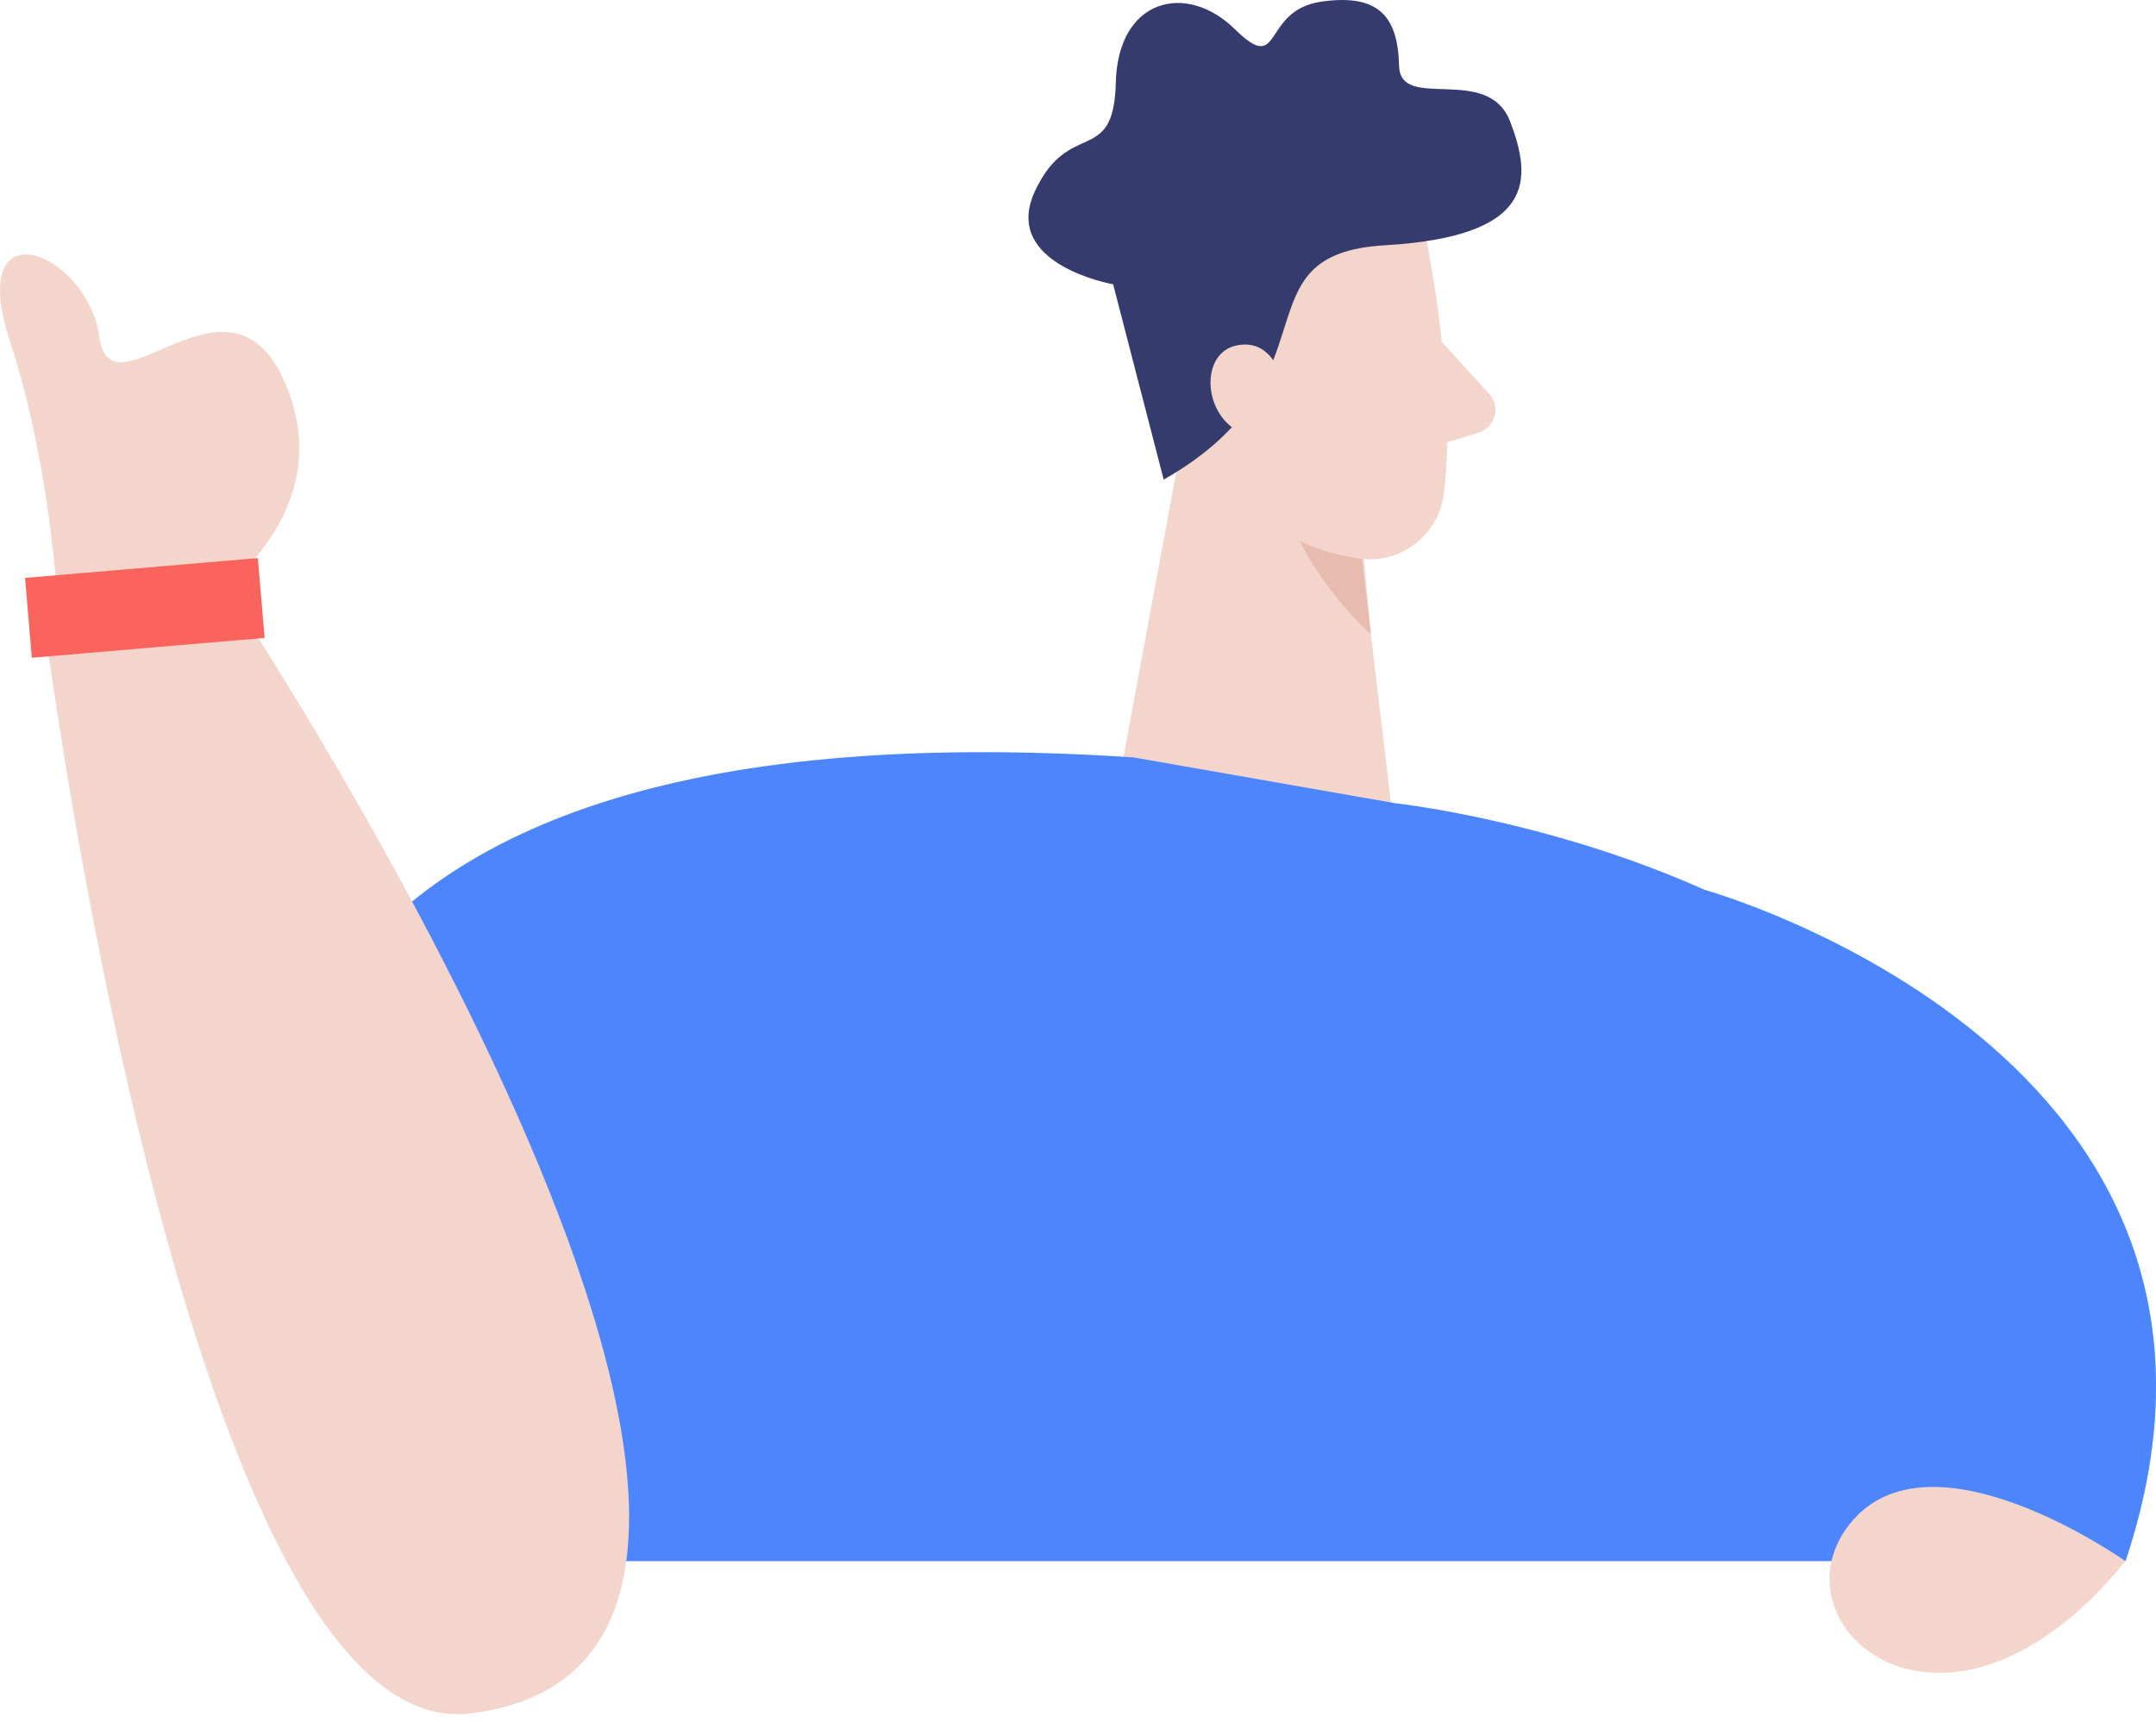 <svg width="174" height="139" viewBox="0 0 174 139" fill="none" xmlns="http://www.w3.org/2000/svg">
<path d="M137.595 71.836C137.595 71.836 185.195 85.098 171.537 126.007L143.502 123.782L137.602 71.836H137.595Z" fill="#68E1FD"/>
<path d="M137.595 71.836C137.595 71.836 185.195 85.098 171.537 126.007L143.502 123.782L137.602 71.836H137.595Z" fill="#4D85FF"/>
<path d="M97.754 22.857L90.613 61.409L113.518 75.399L108.693 34.802L97.754 22.857Z" fill="#F4D5CC"/>
<path opacity="0.31" d="M109.719 41.125C109.719 41.125 105.747 40.209 102.821 36.771C102.821 36.771 102.946 43.946 110.641 51.225L109.712 41.125H109.719Z" fill="#CE8172"/>
<path fill-rule="evenodd" clip-rule="evenodd" d="M112.575 64.827L91.472 61.132C17.323 56.237 14.804 95.051 24.077 126.007H159.896C181.323 72.288 112.575 64.827 112.575 64.827Z" fill="#4D85FF"/>
<path d="M4.773 50.74C4.773 50.74 4.42 38.615 0.794 27.502C-2.832 16.389 7.082 20.334 8.018 27.19C8.954 34.039 18.368 20.652 22.902 30.67C27.436 40.688 18.181 47.329 18.181 47.329L4.773 50.747V50.74Z" fill="#F4D5CC"/>
<path d="M3.519 49.88C3.519 49.88 15.096 141.155 37.995 138.299C75.278 133.654 19.103 48.799 19.103 48.799L3.519 49.88Z" fill="#F4D5CC"/>
<path d="M171.53 126.007C171.53 126.007 155.71 114.79 149.242 123.061C142.774 131.332 157.152 143.693 171.53 126.007Z" fill="#F4D5CC"/>
<path d="M20.809 45.045L2.021 46.646L2.57 53.091L21.358 51.49L20.809 45.045Z" fill="#FB645C"/>
<path d="M115.258 20.126C115.258 20.126 117.615 31.856 116.506 39.96C116.056 43.246 112.978 45.575 109.698 45.083C105.629 44.466 100.298 42.449 98.273 36.313L93.559 26.323C93.559 26.323 90.821 19.959 96.984 14.392C103.147 8.819 114.184 12.909 115.265 20.126H115.258Z" fill="#F4D5CC"/>
<path d="M116.361 27.592L120.187 31.8C121.13 32.84 120.673 34.511 119.335 34.92L114.884 36.286L116.368 27.592H116.361Z" fill="#F4D5CC"/>
<path d="M93.913 38.698L89.836 22.947C89.836 22.947 80.769 21.36 83.521 15.439C86.273 9.519 89.885 13.477 90.051 6.676C90.218 -0.124 95.743 -1.483 99.653 2.35C103.556 6.191 101.754 0.839 106.641 0.132C111.529 -0.575 112.818 1.616 112.915 5.331C113.012 9.047 120.076 5.117 121.879 9.817C123.675 14.517 123.917 19.086 111.75 19.8C99.584 20.514 108.263 30.559 93.913 38.712V38.698Z" fill="#363B6D"/>
<path d="M103.764 31.717C103.764 31.717 103.161 27.148 99.764 27.89C96.367 28.625 97.192 35.232 101.934 35.329L103.764 31.724V31.717Z" fill="#F4D5CC"/>
</svg>
